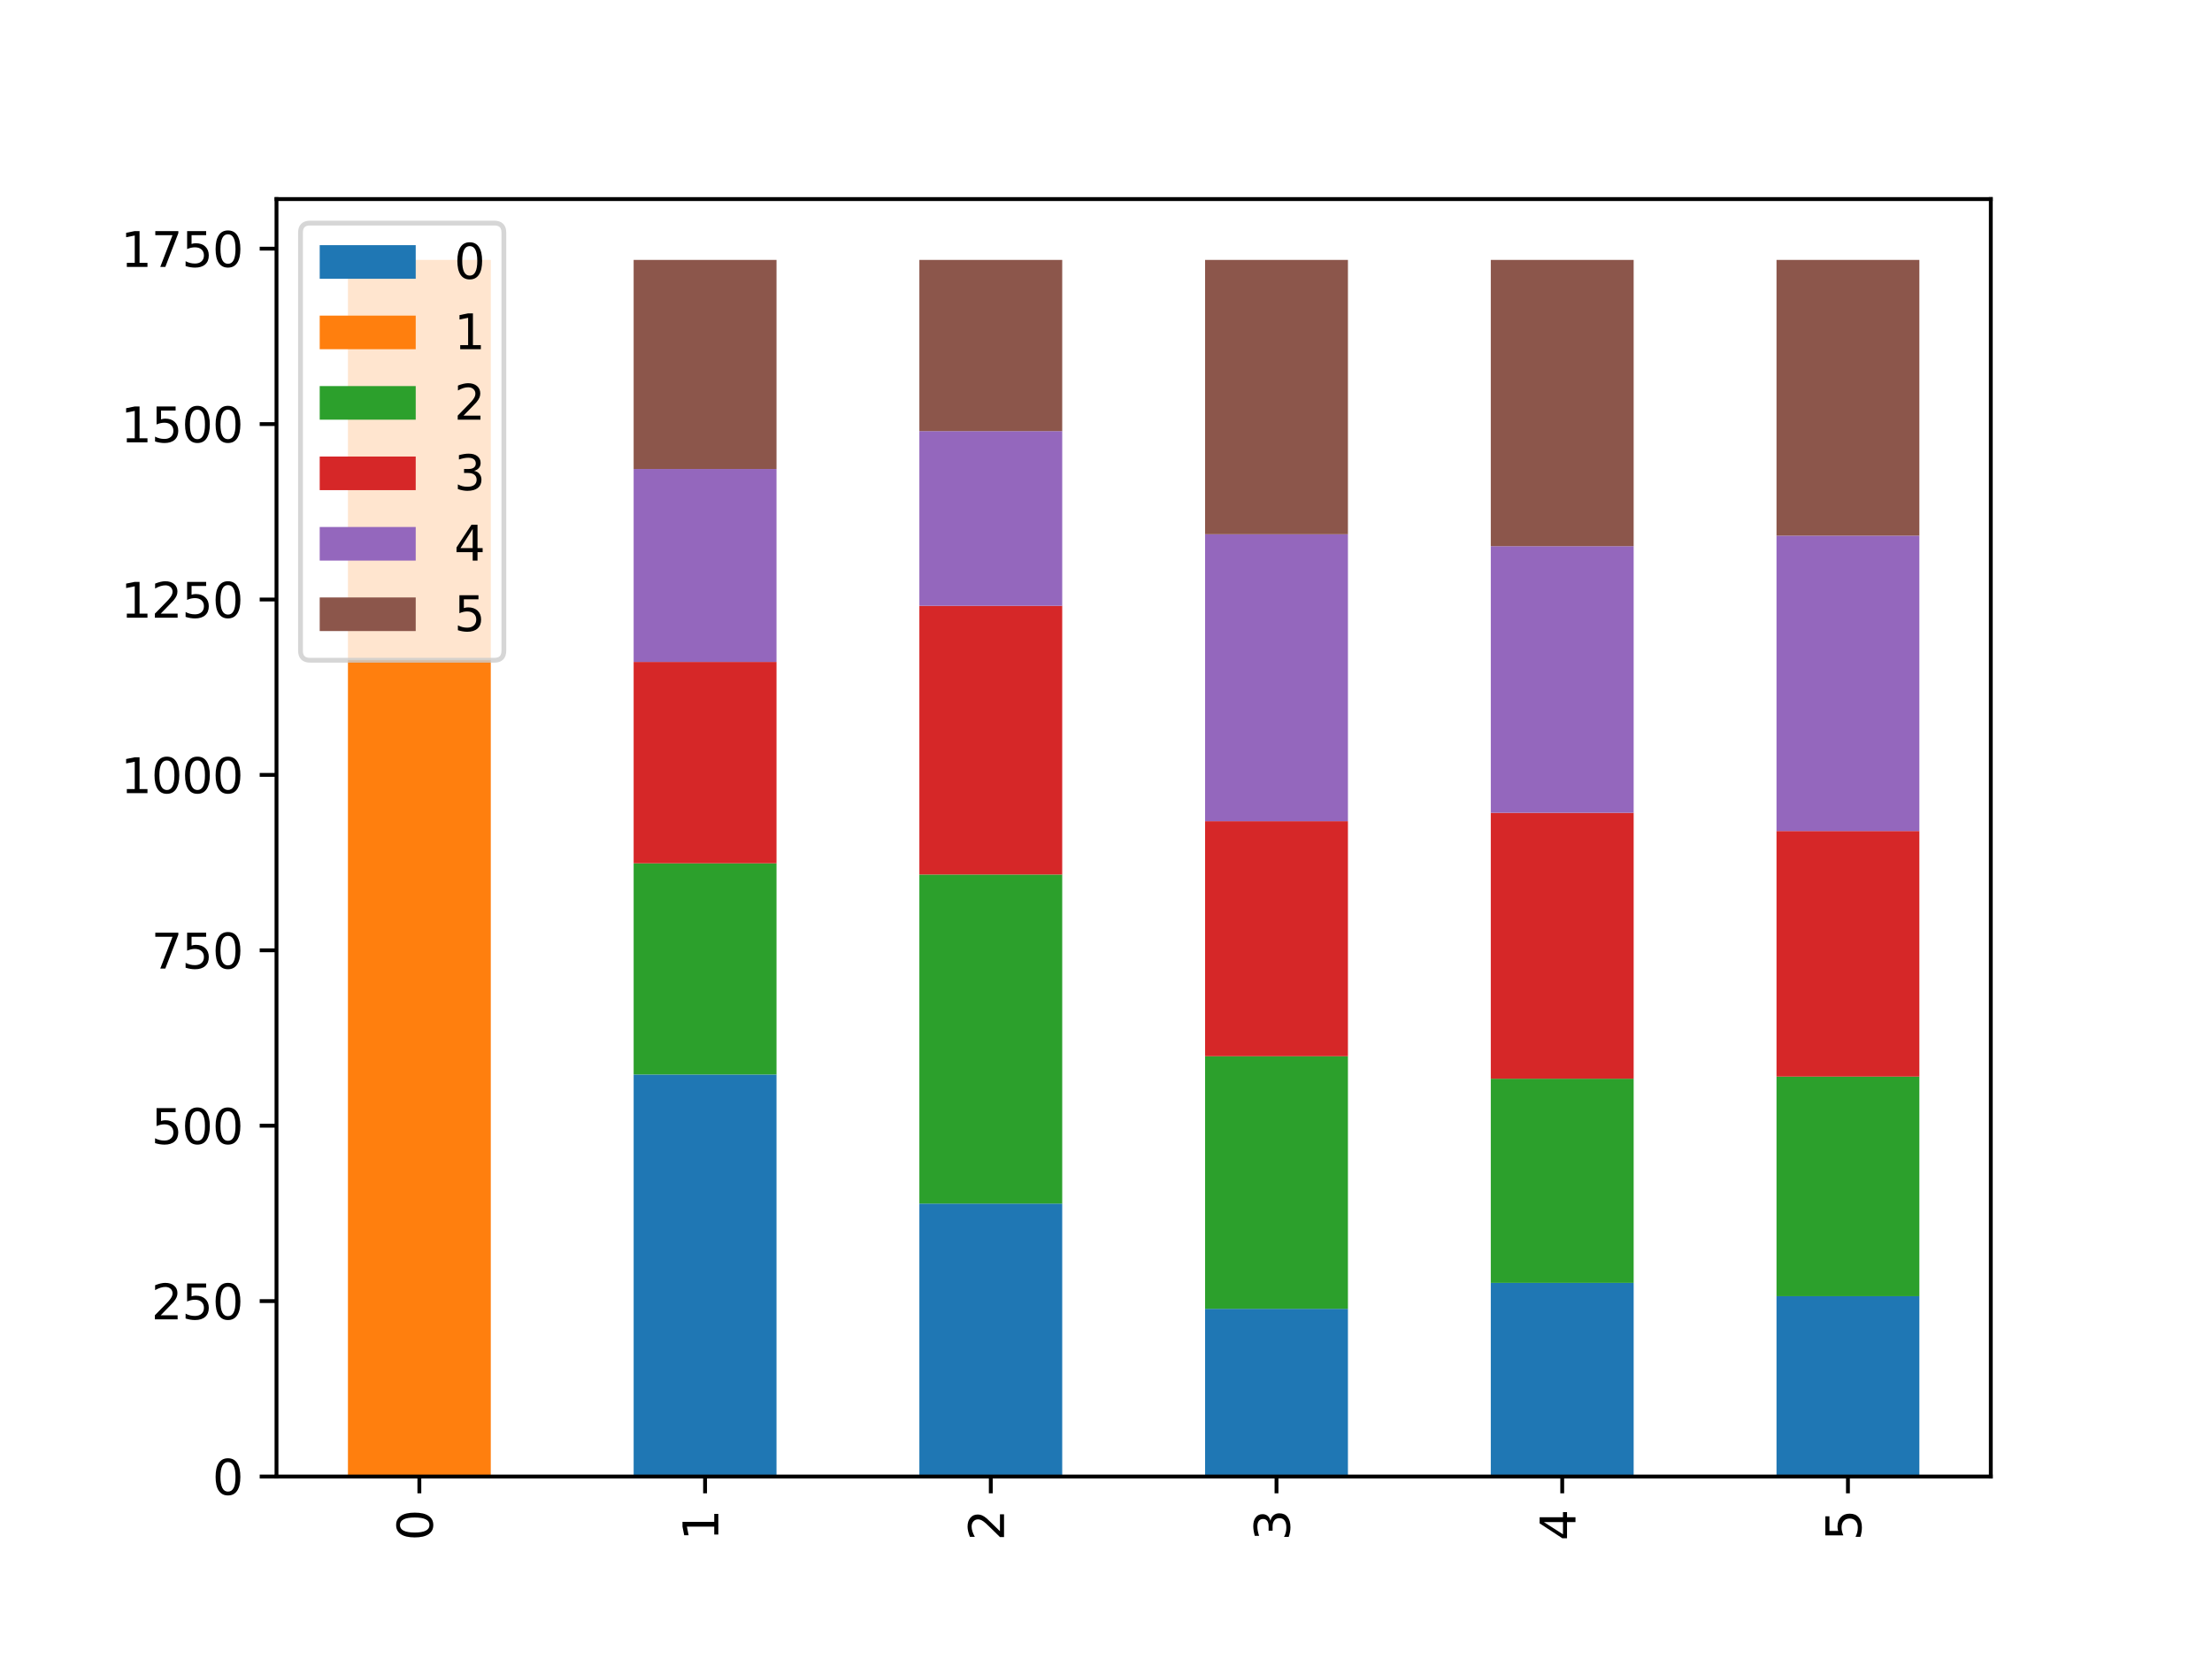 <?xml version="1.0" encoding="utf-8" standalone="no"?>
<!DOCTYPE svg PUBLIC "-//W3C//DTD SVG 1.1//EN"
  "http://www.w3.org/Graphics/SVG/1.1/DTD/svg11.dtd">
<svg xmlns:xlink="http://www.w3.org/1999/xlink" width="460.8pt" height="345.6pt" viewBox="0 0 460.8 345.6" xmlns="http://www.w3.org/2000/svg" version="1.1">
 <defs>
  <style type="text/css">*{stroke-linejoin: round; stroke-linecap: butt}</style>
 </defs>
 <g id="figure_1">
  <g id="patch_1">
   <path d="M 0 345.6 
L 460.8 345.6 
L 460.8 0 
L 0 0 
z
" style="fill: #ffffff"/>
  </g>
  <g id="axes_1">
   <g id="patch_2">
    <path d="M 57.6 307.584 
L 414.72 307.584 
L 414.72 41.472 
L 57.6 41.472 
z
" style="fill: #ffffff"/>
   </g>
   <g id="patch_3">
    <path d="M 72.48 307.584 
L 102.24 307.584 
L 102.24 307.584 
L 72.48 307.584 
z
" clip-path="url(#p5aeba9279a)" style="fill: #1f77b4"/>
   </g>
   <g id="patch_4">
    <path d="M 132 307.584 
L 161.76 307.584 
L 161.76 223.835 
L 132 223.835 
z
" clip-path="url(#p5aeba9279a)" style="fill: #1f77b4"/>
   </g>
   <g id="patch_5">
    <path d="M 191.52 307.584 
L 221.28 307.584 
L 221.28 250.728 
L 191.52 250.728 
z
" clip-path="url(#p5aeba9279a)" style="fill: #1f77b4"/>
   </g>
   <g id="patch_6">
    <path d="M 251.04 307.584 
L 280.8 307.584 
L 280.8 272.652 
L 251.04 272.652 
z
" clip-path="url(#p5aeba9279a)" style="fill: #1f77b4"/>
   </g>
   <g id="patch_7">
    <path d="M 310.56 307.584 
L 340.32 307.584 
L 340.32 267.244 
L 310.56 267.244 
z
" clip-path="url(#p5aeba9279a)" style="fill: #1f77b4"/>
   </g>
   <g id="patch_8">
    <path d="M 370.08 307.584 
L 399.84 307.584 
L 399.84 270.021 
L 370.08 270.021 
z
" clip-path="url(#p5aeba9279a)" style="fill: #1f77b4"/>
   </g>
   <g id="patch_9">
    <path d="M 72.48 307.584 
L 102.24 307.584 
L 102.24 54.144 
L 72.48 54.144 
z
" clip-path="url(#p5aeba9279a)" style="fill: #ff7f0e"/>
   </g>
   <g id="patch_10">
    <path d="M 132 307.584 
L 161.76 307.584 
L 161.76 307.584 
L 132 307.584 
z
" clip-path="url(#p5aeba9279a)" style="fill: #ff7f0e"/>
   </g>
   <g id="patch_11">
    <path d="M 191.52 307.584 
L 221.28 307.584 
L 221.28 307.584 
L 191.52 307.584 
z
" clip-path="url(#p5aeba9279a)" style="fill: #ff7f0e"/>
   </g>
   <g id="patch_12">
    <path d="M 251.04 307.584 
L 280.8 307.584 
L 280.8 307.584 
L 251.04 307.584 
z
" clip-path="url(#p5aeba9279a)" style="fill: #ff7f0e"/>
   </g>
   <g id="patch_13">
    <path d="M 310.56 307.584 
L 340.32 307.584 
L 340.32 307.584 
L 310.56 307.584 
z
" clip-path="url(#p5aeba9279a)" style="fill: #ff7f0e"/>
   </g>
   <g id="patch_14">
    <path d="M 370.08 307.584 
L 399.84 307.584 
L 399.84 307.584 
L 370.08 307.584 
z
" clip-path="url(#p5aeba9279a)" style="fill: #ff7f0e"/>
   </g>
   <g id="patch_15">
    <path d="M 72.48 307.584 
L 102.24 307.584 
L 102.24 307.584 
L 72.48 307.584 
z
" clip-path="url(#p5aeba9279a)" style="fill: #2ca02c"/>
   </g>
   <g id="patch_16">
    <path d="M 132 223.835 
L 161.76 223.835 
L 161.76 179.841 
L 132 179.841 
z
" clip-path="url(#p5aeba9279a)" style="fill: #2ca02c"/>
   </g>
   <g id="patch_17">
    <path d="M 191.52 250.728 
L 221.28 250.728 
L 221.28 182.179 
L 191.52 182.179 
z
" clip-path="url(#p5aeba9279a)" style="fill: #2ca02c"/>
   </g>
   <g id="patch_18">
    <path d="M 251.04 272.652 
L 280.8 272.652 
L 280.8 220.035 
L 251.04 220.035 
z
" clip-path="url(#p5aeba9279a)" style="fill: #2ca02c"/>
   </g>
   <g id="patch_19">
    <path d="M 310.56 267.244 
L 340.32 267.244 
L 340.32 224.712 
L 310.56 224.712 
z
" clip-path="url(#p5aeba9279a)" style="fill: #2ca02c"/>
   </g>
   <g id="patch_20">
    <path d="M 370.08 270.021 
L 399.84 270.021 
L 399.84 224.273 
L 370.08 224.273 
z
" clip-path="url(#p5aeba9279a)" style="fill: #2ca02c"/>
   </g>
   <g id="patch_21">
    <path d="M 72.48 307.584 
L 102.24 307.584 
L 102.24 307.584 
L 72.48 307.584 
z
" clip-path="url(#p5aeba9279a)" style="fill: #d62728"/>
   </g>
   <g id="patch_22">
    <path d="M 132 179.841 
L 161.76 179.841 
L 161.76 137.893 
L 132 137.893 
z
" clip-path="url(#p5aeba9279a)" style="fill: #d62728"/>
   </g>
   <g id="patch_23">
    <path d="M 191.52 182.179 
L 221.28 182.179 
L 221.28 126.2 
L 191.52 126.2 
z
" clip-path="url(#p5aeba9279a)" style="fill: #d62728"/>
   </g>
   <g id="patch_24">
    <path d="M 251.04 220.035 
L 280.8 220.035 
L 280.8 171.071 
L 251.04 171.071 
z
" clip-path="url(#p5aeba9279a)" style="fill: #d62728"/>
   </g>
   <g id="patch_25">
    <path d="M 310.56 224.712 
L 340.32 224.712 
L 340.32 169.317 
L 310.56 169.317 
z
" clip-path="url(#p5aeba9279a)" style="fill: #d62728"/>
   </g>
   <g id="patch_26">
    <path d="M 370.08 224.273 
L 399.84 224.273 
L 399.84 173.118 
L 370.08 173.118 
z
" clip-path="url(#p5aeba9279a)" style="fill: #d62728"/>
   </g>
   <g id="patch_27">
    <path d="M 72.48 307.584 
L 102.24 307.584 
L 102.24 307.584 
L 72.48 307.584 
z
" clip-path="url(#p5aeba9279a)" style="fill: #9467bd"/>
   </g>
   <g id="patch_28">
    <path d="M 132 137.893 
L 161.76 137.893 
L 161.76 97.699 
L 132 97.699 
z
" clip-path="url(#p5aeba9279a)" style="fill: #9467bd"/>
   </g>
   <g id="patch_29">
    <path d="M 191.52 126.2 
L 221.28 126.2 
L 221.28 89.807 
L 191.52 89.807 
z
" clip-path="url(#p5aeba9279a)" style="fill: #9467bd"/>
   </g>
   <g id="patch_30">
    <path d="M 251.04 171.071 
L 280.8 171.071 
L 280.8 111.292 
L 251.04 111.292 
z
" clip-path="url(#p5aeba9279a)" style="fill: #9467bd"/>
   </g>
   <g id="patch_31">
    <path d="M 310.56 169.317 
L 340.32 169.317 
L 340.32 113.777 
L 310.56 113.777 
z
" clip-path="url(#p5aeba9279a)" style="fill: #9467bd"/>
   </g>
   <g id="patch_32">
    <path d="M 370.08 173.118 
L 399.84 173.118 
L 399.84 111.585 
L 370.08 111.585 
z
" clip-path="url(#p5aeba9279a)" style="fill: #9467bd"/>
   </g>
   <g id="patch_33">
    <path d="M 72.48 307.584 
L 102.24 307.584 
L 102.24 307.584 
L 72.48 307.584 
z
" clip-path="url(#p5aeba9279a)" style="fill: #8c564b"/>
   </g>
   <g id="patch_34">
    <path d="M 132 97.699 
L 161.76 97.699 
L 161.76 54.144 
L 132 54.144 
z
" clip-path="url(#p5aeba9279a)" style="fill: #8c564b"/>
   </g>
   <g id="patch_35">
    <path d="M 191.52 89.807 
L 221.28 89.807 
L 221.28 54.144 
L 191.52 54.144 
z
" clip-path="url(#p5aeba9279a)" style="fill: #8c564b"/>
   </g>
   <g id="patch_36">
    <path d="M 251.04 111.292 
L 280.8 111.292 
L 280.8 54.144 
L 251.04 54.144 
z
" clip-path="url(#p5aeba9279a)" style="fill: #8c564b"/>
   </g>
   <g id="patch_37">
    <path d="M 310.56 113.777 
L 340.32 113.777 
L 340.32 54.144 
L 310.56 54.144 
z
" clip-path="url(#p5aeba9279a)" style="fill: #8c564b"/>
   </g>
   <g id="patch_38">
    <path d="M 370.08 111.585 
L 399.84 111.585 
L 399.84 54.144 
L 370.08 54.144 
z
" clip-path="url(#p5aeba9279a)" style="fill: #8c564b"/>
   </g>
   <g id="matplotlib.axis_1">
    <g id="xtick_1">
     <g id="line2d_1">
      <defs>
       <path id="mba7321ad71" d="M 0 0 
L 0 3.5 
" style="stroke: #000000; stroke-width: 0.8"/>
      </defs>
      <g>
       <use xlink:href="#mba7321ad71" x="87.36" y="307.584" style="stroke: #000000; stroke-width: 0.8"/>
      </g>
     </g>
     <g id="text_1">
      <!-- 0 -->
      <g transform="translate(90.119 320.947) rotate(-90) scale(0.1 -0.1)">
       <defs>
        <path id="DejaVuSans-30" d="M 2034 4250 
Q 1547 4250 1301 3770 
Q 1056 3291 1056 2328 
Q 1056 1369 1301 889 
Q 1547 409 2034 409 
Q 2525 409 2770 889 
Q 3016 1369 3016 2328 
Q 3016 3291 2770 3770 
Q 2525 4250 2034 4250 
z
M 2034 4750 
Q 2819 4750 3233 4129 
Q 3647 3509 3647 2328 
Q 3647 1150 3233 529 
Q 2819 -91 2034 -91 
Q 1250 -91 836 529 
Q 422 1150 422 2328 
Q 422 3509 836 4129 
Q 1250 4750 2034 4750 
z
" transform="scale(0.016)"/>
       </defs>
       <use xlink:href="#DejaVuSans-30"/>
      </g>
     </g>
    </g>
    <g id="xtick_2">
     <g id="line2d_2">
      <g>
       <use xlink:href="#mba7321ad71" x="146.88" y="307.584" style="stroke: #000000; stroke-width: 0.8"/>
      </g>
     </g>
     <g id="text_2">
      <!-- 1 -->
      <g transform="translate(149.639 320.947) rotate(-90) scale(0.1 -0.1)">
       <defs>
        <path id="DejaVuSans-31" d="M 794 531 
L 1825 531 
L 1825 4091 
L 703 3866 
L 703 4441 
L 1819 4666 
L 2450 4666 
L 2450 531 
L 3481 531 
L 3481 0 
L 794 0 
L 794 531 
z
" transform="scale(0.016)"/>
       </defs>
       <use xlink:href="#DejaVuSans-31"/>
      </g>
     </g>
    </g>
    <g id="xtick_3">
     <g id="line2d_3">
      <g>
       <use xlink:href="#mba7321ad71" x="206.4" y="307.584" style="stroke: #000000; stroke-width: 0.8"/>
      </g>
     </g>
     <g id="text_3">
      <!-- 2 -->
      <g transform="translate(209.159 320.947) rotate(-90) scale(0.1 -0.1)">
       <defs>
        <path id="DejaVuSans-32" d="M 1228 531 
L 3431 531 
L 3431 0 
L 469 0 
L 469 531 
Q 828 903 1448 1529 
Q 2069 2156 2228 2338 
Q 2531 2678 2651 2914 
Q 2772 3150 2772 3378 
Q 2772 3750 2511 3984 
Q 2250 4219 1831 4219 
Q 1534 4219 1204 4116 
Q 875 4013 500 3803 
L 500 4441 
Q 881 4594 1212 4672 
Q 1544 4750 1819 4750 
Q 2544 4750 2975 4387 
Q 3406 4025 3406 3419 
Q 3406 3131 3298 2873 
Q 3191 2616 2906 2266 
Q 2828 2175 2409 1742 
Q 1991 1309 1228 531 
z
" transform="scale(0.016)"/>
       </defs>
       <use xlink:href="#DejaVuSans-32"/>
      </g>
     </g>
    </g>
    <g id="xtick_4">
     <g id="line2d_4">
      <g>
       <use xlink:href="#mba7321ad71" x="265.92" y="307.584" style="stroke: #000000; stroke-width: 0.8"/>
      </g>
     </g>
     <g id="text_4">
      <!-- 3 -->
      <g transform="translate(268.679 320.947) rotate(-90) scale(0.1 -0.1)">
       <defs>
        <path id="DejaVuSans-33" d="M 2597 2516 
Q 3050 2419 3304 2112 
Q 3559 1806 3559 1356 
Q 3559 666 3084 287 
Q 2609 -91 1734 -91 
Q 1441 -91 1130 -33 
Q 819 25 488 141 
L 488 750 
Q 750 597 1062 519 
Q 1375 441 1716 441 
Q 2309 441 2620 675 
Q 2931 909 2931 1356 
Q 2931 1769 2642 2001 
Q 2353 2234 1838 2234 
L 1294 2234 
L 1294 2753 
L 1863 2753 
Q 2328 2753 2575 2939 
Q 2822 3125 2822 3475 
Q 2822 3834 2567 4026 
Q 2313 4219 1838 4219 
Q 1578 4219 1281 4162 
Q 984 4106 628 3988 
L 628 4550 
Q 988 4650 1302 4700 
Q 1616 4750 1894 4750 
Q 2613 4750 3031 4423 
Q 3450 4097 3450 3541 
Q 3450 3153 3228 2886 
Q 3006 2619 2597 2516 
z
" transform="scale(0.016)"/>
       </defs>
       <use xlink:href="#DejaVuSans-33"/>
      </g>
     </g>
    </g>
    <g id="xtick_5">
     <g id="line2d_5">
      <g>
       <use xlink:href="#mba7321ad71" x="325.44" y="307.584" style="stroke: #000000; stroke-width: 0.8"/>
      </g>
     </g>
     <g id="text_5">
      <!-- 4 -->
      <g transform="translate(328.199 320.947) rotate(-90) scale(0.1 -0.1)">
       <defs>
        <path id="DejaVuSans-34" d="M 2419 4116 
L 825 1625 
L 2419 1625 
L 2419 4116 
z
M 2253 4666 
L 3047 4666 
L 3047 1625 
L 3713 1625 
L 3713 1100 
L 3047 1100 
L 3047 0 
L 2419 0 
L 2419 1100 
L 313 1100 
L 313 1709 
L 2253 4666 
z
" transform="scale(0.016)"/>
       </defs>
       <use xlink:href="#DejaVuSans-34"/>
      </g>
     </g>
    </g>
    <g id="xtick_6">
     <g id="line2d_6">
      <g>
       <use xlink:href="#mba7321ad71" x="384.96" y="307.584" style="stroke: #000000; stroke-width: 0.8"/>
      </g>
     </g>
     <g id="text_6">
      <!-- 5 -->
      <g transform="translate(387.719 320.947) rotate(-90) scale(0.1 -0.1)">
       <defs>
        <path id="DejaVuSans-35" d="M 691 4666 
L 3169 4666 
L 3169 4134 
L 1269 4134 
L 1269 2991 
Q 1406 3038 1543 3061 
Q 1681 3084 1819 3084 
Q 2600 3084 3056 2656 
Q 3513 2228 3513 1497 
Q 3513 744 3044 326 
Q 2575 -91 1722 -91 
Q 1428 -91 1123 -41 
Q 819 9 494 109 
L 494 744 
Q 775 591 1075 516 
Q 1375 441 1709 441 
Q 2250 441 2565 725 
Q 2881 1009 2881 1497 
Q 2881 1984 2565 2268 
Q 2250 2553 1709 2553 
Q 1456 2553 1204 2497 
Q 953 2441 691 2322 
L 691 4666 
z
" transform="scale(0.016)"/>
       </defs>
       <use xlink:href="#DejaVuSans-35"/>
      </g>
     </g>
    </g>
   </g>
   <g id="matplotlib.axis_2">
    <g id="ytick_1">
     <g id="line2d_7">
      <defs>
       <path id="m9e57681b86" d="M 0 0 
L -3.5 0 
" style="stroke: #000000; stroke-width: 0.8"/>
      </defs>
      <g>
       <use xlink:href="#m9e57681b86" x="57.6" y="307.584" style="stroke: #000000; stroke-width: 0.8"/>
      </g>
     </g>
     <g id="text_7">
      <!-- 0 -->
      <g transform="translate(44.237 311.383) scale(0.1 -0.1)">
       <use xlink:href="#DejaVuSans-30"/>
      </g>
     </g>
    </g>
    <g id="ytick_2">
     <g id="line2d_8">
      <g>
       <use xlink:href="#m9e57681b86" x="57.6" y="271.044" style="stroke: #000000; stroke-width: 0.8"/>
      </g>
     </g>
     <g id="text_8">
      <!-- 250 -->
      <g transform="translate(31.512 274.843) scale(0.1 -0.1)">
       <use xlink:href="#DejaVuSans-32"/>
       <use xlink:href="#DejaVuSans-35" x="63.623"/>
       <use xlink:href="#DejaVuSans-30" x="127.246"/>
      </g>
     </g>
    </g>
    <g id="ytick_3">
     <g id="line2d_9">
      <g>
       <use xlink:href="#m9e57681b86" x="57.6" y="234.504" style="stroke: #000000; stroke-width: 0.8"/>
      </g>
     </g>
     <g id="text_9">
      <!-- 500 -->
      <g transform="translate(31.512 238.304) scale(0.1 -0.1)">
       <use xlink:href="#DejaVuSans-35"/>
       <use xlink:href="#DejaVuSans-30" x="63.623"/>
       <use xlink:href="#DejaVuSans-30" x="127.246"/>
      </g>
     </g>
    </g>
    <g id="ytick_4">
     <g id="line2d_10">
      <g>
       <use xlink:href="#m9e57681b86" x="57.6" y="197.965" style="stroke: #000000; stroke-width: 0.8"/>
      </g>
     </g>
     <g id="text_10">
      <!-- 750 -->
      <g transform="translate(31.512 201.764) scale(0.1 -0.1)">
       <defs>
        <path id="DejaVuSans-37" d="M 525 4666 
L 3525 4666 
L 3525 4397 
L 1831 0 
L 1172 0 
L 2766 4134 
L 525 4134 
L 525 4666 
z
" transform="scale(0.016)"/>
       </defs>
       <use xlink:href="#DejaVuSans-37"/>
       <use xlink:href="#DejaVuSans-35" x="63.623"/>
       <use xlink:href="#DejaVuSans-30" x="127.246"/>
      </g>
     </g>
    </g>
    <g id="ytick_5">
     <g id="line2d_11">
      <g>
       <use xlink:href="#m9e57681b86" x="57.6" y="161.425" style="stroke: #000000; stroke-width: 0.8"/>
      </g>
     </g>
     <g id="text_11">
      <!-- 1000 -->
      <g transform="translate(25.15 165.224) scale(0.1 -0.1)">
       <use xlink:href="#DejaVuSans-31"/>
       <use xlink:href="#DejaVuSans-30" x="63.623"/>
       <use xlink:href="#DejaVuSans-30" x="127.246"/>
       <use xlink:href="#DejaVuSans-30" x="190.869"/>
      </g>
     </g>
    </g>
    <g id="ytick_6">
     <g id="line2d_12">
      <g>
       <use xlink:href="#m9e57681b86" x="57.6" y="124.885" style="stroke: #000000; stroke-width: 0.8"/>
      </g>
     </g>
     <g id="text_12">
      <!-- 1250 -->
      <g transform="translate(25.15 128.684) scale(0.1 -0.1)">
       <use xlink:href="#DejaVuSans-31"/>
       <use xlink:href="#DejaVuSans-32" x="63.623"/>
       <use xlink:href="#DejaVuSans-35" x="127.246"/>
       <use xlink:href="#DejaVuSans-30" x="190.869"/>
      </g>
     </g>
    </g>
    <g id="ytick_7">
     <g id="line2d_13">
      <g>
       <use xlink:href="#m9e57681b86" x="57.6" y="88.345" style="stroke: #000000; stroke-width: 0.8"/>
      </g>
     </g>
     <g id="text_13">
      <!-- 1500 -->
      <g transform="translate(25.15 92.144) scale(0.1 -0.1)">
       <use xlink:href="#DejaVuSans-31"/>
       <use xlink:href="#DejaVuSans-35" x="63.623"/>
       <use xlink:href="#DejaVuSans-30" x="127.246"/>
       <use xlink:href="#DejaVuSans-30" x="190.869"/>
      </g>
     </g>
    </g>
    <g id="ytick_8">
     <g id="line2d_14">
      <g>
       <use xlink:href="#m9e57681b86" x="57.6" y="51.805" style="stroke: #000000; stroke-width: 0.8"/>
      </g>
     </g>
     <g id="text_14">
      <!-- 1750 -->
      <g transform="translate(25.15 55.605) scale(0.1 -0.1)">
       <use xlink:href="#DejaVuSans-31"/>
       <use xlink:href="#DejaVuSans-37" x="63.623"/>
       <use xlink:href="#DejaVuSans-35" x="127.246"/>
       <use xlink:href="#DejaVuSans-30" x="190.869"/>
      </g>
     </g>
    </g>
   </g>
   <g id="patch_39">
    <path d="M 57.6 307.584 
L 57.6 41.472 
" style="fill: none; stroke: #000000; stroke-width: 0.8; stroke-linejoin: miter; stroke-linecap: square"/>
   </g>
   <g id="patch_40">
    <path d="M 414.72 307.584 
L 414.72 41.472 
" style="fill: none; stroke: #000000; stroke-width: 0.8; stroke-linejoin: miter; stroke-linecap: square"/>
   </g>
   <g id="patch_41">
    <path d="M 57.6 307.584 
L 414.72 307.584 
" style="fill: none; stroke: #000000; stroke-width: 0.8; stroke-linejoin: miter; stroke-linecap: square"/>
   </g>
   <g id="patch_42">
    <path d="M 57.6 41.472 
L 414.72 41.472 
" style="fill: none; stroke: #000000; stroke-width: 0.8; stroke-linejoin: miter; stroke-linecap: square"/>
   </g>
   <g id="legend_1">
    <g id="patch_43">
     <path d="M 64.6 137.541 
L 102.963 137.541 
Q 104.963 137.541 104.963 135.541 
L 104.963 48.472 
Q 104.963 46.472 102.963 46.472 
L 64.6 46.472 
Q 62.6 46.472 62.6 48.472 
L 62.6 135.541 
Q 62.6 137.541 64.6 137.541 
z
" style="fill: #ffffff; opacity: 0.8; stroke: #cccccc; stroke-linejoin: miter"/>
    </g>
    <g id="patch_44">
     <path d="M 66.6 58.07 
L 86.6 58.07 
L 86.6 51.07 
L 66.6 51.07 
z
" style="fill: #1f77b4"/>
    </g>
    <g id="text_15">
     <!-- 0 -->
     <g transform="translate(94.6 58.07) scale(0.1 -0.1)">
      <use xlink:href="#DejaVuSans-30"/>
     </g>
    </g>
    <g id="patch_45">
     <path d="M 66.6 72.749 
L 86.6 72.749 
L 86.6 65.749 
L 66.6 65.749 
z
" style="fill: #ff7f0e"/>
    </g>
    <g id="text_16">
     <!-- 1 -->
     <g transform="translate(94.6 72.749) scale(0.1 -0.1)">
      <use xlink:href="#DejaVuSans-31"/>
     </g>
    </g>
    <g id="patch_46">
     <path d="M 66.6 87.427 
L 86.6 87.427 
L 86.6 80.427 
L 66.6 80.427 
z
" style="fill: #2ca02c"/>
    </g>
    <g id="text_17">
     <!-- 2 -->
     <g transform="translate(94.6 87.427) scale(0.1 -0.1)">
      <use xlink:href="#DejaVuSans-32"/>
     </g>
    </g>
    <g id="patch_47">
     <path d="M 66.6 102.105 
L 86.6 102.105 
L 86.6 95.105 
L 66.6 95.105 
z
" style="fill: #d62728"/>
    </g>
    <g id="text_18">
     <!-- 3 -->
     <g transform="translate(94.6 102.105) scale(0.1 -0.1)">
      <use xlink:href="#DejaVuSans-33"/>
     </g>
    </g>
    <g id="patch_48">
     <path d="M 66.6 116.783 
L 86.6 116.783 
L 86.6 109.783 
L 66.6 109.783 
z
" style="fill: #9467bd"/>
    </g>
    <g id="text_19">
     <!-- 4 -->
     <g transform="translate(94.6 116.783) scale(0.1 -0.1)">
      <use xlink:href="#DejaVuSans-34"/>
     </g>
    </g>
    <g id="patch_49">
     <path d="M 66.6 131.461 
L 86.6 131.461 
L 86.6 124.461 
L 66.6 124.461 
z
" style="fill: #8c564b"/>
    </g>
    <g id="text_20">
     <!-- 5 -->
     <g transform="translate(94.6 131.461) scale(0.1 -0.1)">
      <use xlink:href="#DejaVuSans-35"/>
     </g>
    </g>
   </g>
  </g>
 </g>
 <defs>
  <clipPath id="p5aeba9279a">
   <rect x="57.6" y="41.472" width="357.12" height="266.112"/>
  </clipPath>
 </defs>
</svg>
